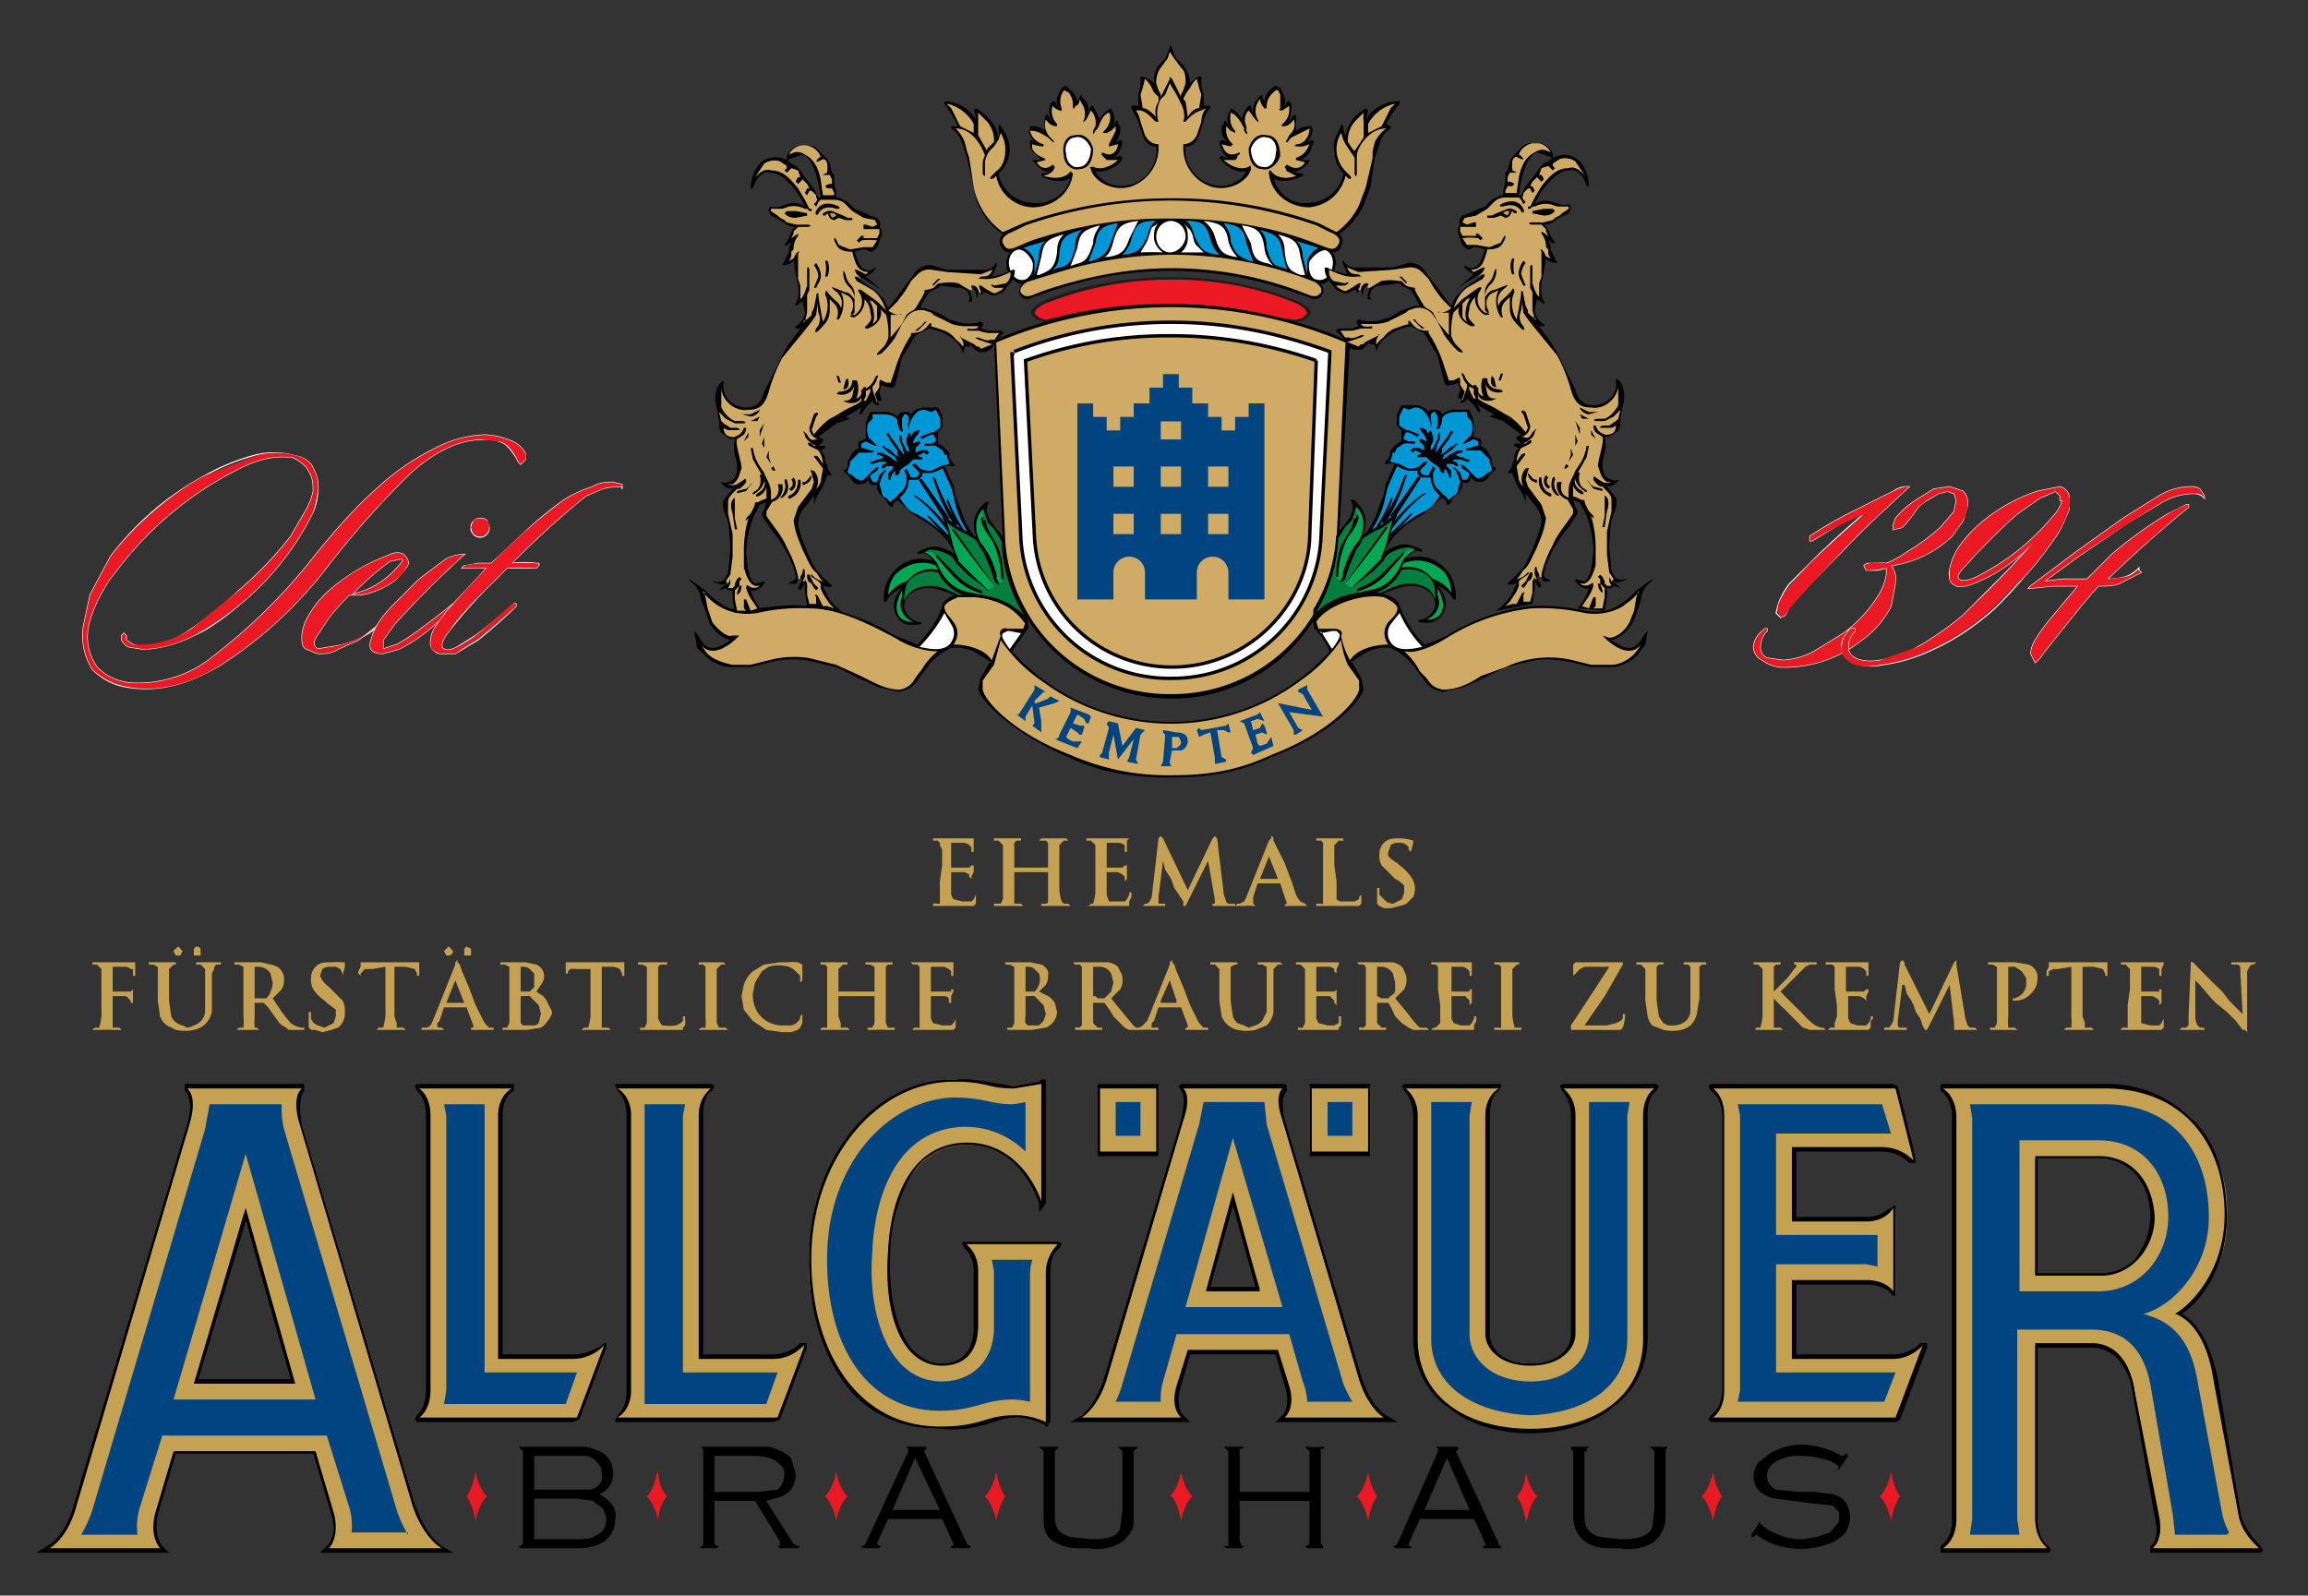 <svg xmlns="http://www.w3.org/2000/svg" xmlns:xlink="http://www.w3.org/1999/xlink" xml:space="preserve" viewBox="0 0 1024 708"><rect x="0" y="0" width="1024" height="708" fill="#333333" stroke="none"/><symbol id="a" viewBox="-70 -107 139 213"><path d="M-15 83a20 20 0 0 1-1 6v4l-1 1-1 4-1 2-5 5c-5 3-12 1-13-4v-2l1 1 6 2c4-1 7-10 8-19h-1l-2 4-4 5c-2 3-3 5-6 6a10 10 0 0 1-14 0 17 17 0 0 1-4-11h1c1 4 4 8 8 7 3 0 8-3 13-11l2-4c-4 3-8 1-11 0s-4 1-5-1v-1l1-2 4-2c2-1 3-3 7-3-2-1-3-5-3-5l-2-3c1-1 2 1 3 1l-1-2v-2l-3-6s4 0 5 2l1-6 1-5c1-7-2-8-1-9l3 2 1-5a8 8 0 0 0-4-6c-1-1 1-1 1-1h1l1 1s-7-8-10-15l-7-14c-1-4-3-7-8-7S-66-6-65 1c0 2-1 0-1 0-1 0-4-5-2-11l1-6c0-2 0-5 2-6l3-2h2c-1-4 0-7 1-11 0-2 0-6-2-7-3-2-5-1-5-1 0-1 2-3 5-3l-4-5c-1-4 1-6 2-10a95 95 0 0 0 1-12l-1-10c-2-6-6-4-6-4h-1c2-1 5-2 6-1l1 1v-1l-2-1-2-2 3 1 1-1h2v-4l1-6 12 1a24 24 0 0 0-5 9c4-1 7 4 6 4l-4-1c-3 2-3 6-4 13 0 7 2 13 3 16l3 6 3 1-1-3-1-2v-1l4-6a56 56 0 0 0 10-17l1-4c0-2-3-2-3-3h3a3 3 0 0 1 1 2h2l-2-4 1-1 2 3v-3l1-7 16-3a30 30 0 0 0-6 6 27 27 0 0 0-2 4 5 5 0 0 0-1 2s4-1 4 0l-6 6c-3 3-8 16-9 21 0 3 1 6 4 9l3 4v1-5l1 3 3 5 2 5h2l-2 3v1l-1 2c0 2 0 3-2 5l2 1v1h-3l2 2v1l-2 1 8 6 6 2-2 1 2 1 5 3-1-3h1l2 3 3 3c0-1 1-2 3-2 0-1 0-1 0 0L3-7h2L4-3l1 3a8 8 0 0 1 3-1c1 0 2-1 3 1l3 12 6 10 6 3c5-1 13-4 15-11l1 3h2v1l3-3c2-1 7-1 8 4l4 4-1 1h-6l-3 1 1 2-1 1c-7-2-10 0-14 1l-5 3-6 2h-2a39 39 0 0 0 4 7l2 1 2 1 1 1 8-1c3 0 5-2 5-5-1-2 0-1 1-1v2l-1 3 1 1s2-1 2-4v-1l1 3 1 1v-2h1v1h1c2-1 4-2 5-1 3 1 3 1 5 4 2 2 3 4 3 7h-1a35 35 0 0 0-9-3l2 5c0 1 0 2-1 0-2-2-3-2-6-2H34l-7 2a8 8 0 0 1-7-3l-3-4-3-4-3-4-3-4a31 31 0 0 1-1 2l-1 2-4 4a67 67 0 0 0-7 5v1a7 7 0 0 1 2-1l5-3 3-2c0-1 1 0 0 0l-7 6c2 1 5 3 4 4 0 0-2-2-4-1-3 1-3 3-5 8l3 1h2l2-1c2 0 4 3 4 5 1 2 2 4 0 6 1 1 0 3-1 4l-3 1-2 1-5 2-3 3-4 2h-1z"/><path fill="#CFAB66" d="M-32-87v2a47 47 0 0 1-5 13c-2 5-5 8-9 14v2l3 5 1 1-2-1-1 1-3-1a9 9 0 0 0-2-1h-1a8 8 0 0 0-1-3 9 9 0 0 0-2-3l-1-1c0-1-1-2 1 0l-1-4a58 58 0 0 1-1-9v-9c1-3 2-7 5-8h2a4 4 0 0 0-5 0c-1 1-1-1-1-1a19 19 0 0 1 3-6l2-3-3-1-2 5h-1v-4l1-1h-4l-1 5v4l2 2v2l1 1-1 1-1-1-1-2v-1l-1-1h-2l1 2v2l-1-2-1 1 2 3 1 8v10l-2 9v5c0 2 1 3 4 6h1a10 10 0 0 1 3 3c0 1 0 2-1 1l-3-2a5 5 0 0 0-4 0h2c3 2 3 5 4 7 0 3-3 11-2 13l3 2a5 5 0 0 1 1 3h-1a7 7 0 0 0-1-2l-1-1-2-1a5 5 0 0 0-4 1 5 5 0 0 0-1 3 7 7 0 0 1 2-1h4c1 0 2 0 0 1h-3l-3 2-1 1-1 4 3-3 4-2h4c1 0 1 1-1 1h-3a10 10 0 0 0-3 2 16 16 0 0 0-3 4v8c1-6 7-10 12-9 4 0 7 1 9 8a73 73 0 0 0 6 15l9 11 4 5 2 3 1 8h-1l-1-5-1-2v-1a12 12 0 0 0-4-3h1l1 4v8l1 2v9c0 1-1 2-1 0v-5a21 21 0 0 0 0-2l-1-3-1-2-1-1v6l-1 3v11c1 2 0 1-1 0l-1-2-2-1 1 2v2l1 1a9 9 0 0 0 2 6v1l-3-2 1 2v1l1 1 1 1h4c2 0 2 1 0 1h-3a10 10 0 0 0-2 0l-4 1-1 1-2 1-1 1a32 32 0 0 0-3 2v1h5l3 1a11 11 0 0 0 7-1h1l1-1h1v1h-1l-2 4-3 5c-4 5-7 8-12 8-3 1-5-1-7-3l4 6a8 8 0 0 0 7 1l3-2v-1l-1-1 1-1 2 2 3-1 1-3h-1a5 5 0 0 1-1-2l1-1 2 2 2-2 1-2h-1l-1-2 1-1 1 2h1l2-2v-1c1-1 0-2-1-3l1-1 1 2 1 1h5c2 0 4 0 6-2a7 7 0 0 0 1-1l2-2 5-3 5-1 1-2-2-1-3 1h-1v-2h7v-2l-1-2h-6v1h-1l-1-1-1-1 1-1 1 1a25 25 0 0 0 7 0l-2-3h-4l-6-1-5 2-1 2c-1 2-1 1-1 0l1-2c1-2 3-3 7-3a28 28 0 0 1 2-6c1-2 3-3 5-3a3 3 0 0 0-1-1l-4 2h-1l1-2 2-2c-2 1-4 2-2-1l7-4c4-3 5-7 6-9l-4 4-7 5c-2 1-1-1 0-2l2-2 3-1 3-3 3-3a36 36 0 0 0 1-8v-2a12 12 0 0 0-2-4l-2-2c-2-2-1-2 1-1l2 2a50 50 0 0 1 4 5l3 6 2 3a8 8 0 0 0 8 3l3-1 1-1 2-1 6-3a20 20 0 0 1 7-1h5l-1-1a10 10 0 0 0-4 0v-1h5a24 24 0 0 1 4-1h5l-2-3h-2c-1-1-5 1-5 1-2 0-2 0 0-1l6-2-5-2-1 1h-1l-1 1-6 3c1 0-1 1 0 0 2-3 1-4 1-4a13 13 0 0 1-3 3 12 12 0 0 1-5 4l-3 1a18 18 0 0 1-4 1h1c0 1 0 2-1 1a10 10 0 0 0-3-3 10 10 0 0 0-5-1v-1a57 57 0 0 1-7-15L9 1H7L5 2S4 3 4 1a4 4 0 0 1 0-1v-1L2-4l1-3v-1L2-5a17 17 0 0 0-1 3c0 1 0 2-1 1v-2a85 85 0 0 0-2-4h-1l1 2v4h-1l-1-2v-3a3 3 0 0 0 0-1 9 9 0 0 0-3-2l-4-2-5-3-2-1a37 37 0 0 1-7-7l-1 2 2 6c2 2 0 2-1 1l-2-6a5 5 0 0 1 4-5h-1c-2-1-3 0-4 2-2 2-2 2-1 0 0-2 3-4 5-5h-1l-1 1c-2 1-2 0-1-1l4-2a11 11 0 0 0 2-6l-2 3c-1 1-3 1-1-1l3-4-1-6-1-2-1-1a7 7 0 0 1-1 8c-1 0-2 1-1-1l1-4-1-3-3-4-3-4-2-6a38 38 0 0 1 2-8l2-5c2-4 4-9 6-10l2-3 1-1a8 8 0 0 0-4 2c-1 1-2 2-1 0l3-2 1-1v-2a17 17 0 0 1 2-4l2-3 2-2-3 1h-2l-1 2a19 19 0 0 0-1 2c-1 2-2 1-1 0v-3h-3l-1 4v5l-1 2v-1h-1l1 2v2c0 2-1 2-1 0l-1-2v-1h-1"/><path fill="#CFAB66" d="m-21 84-1 7c-1 5-3 9-7 11-3 2-5 1-7 0a7 7 0 0 0 5 4 8 8 0 0 0 7-2 7 7 0 0 0 2-3 4 4 0 0 1-2-2h1l2 1c1 0 2-1 2-3v-2a1 1 0 0 1 0-1 5 5 0 0 1-2-1h3l1-2v-2h-1a4 4 0 0 1-2-1l1-1a5 5 0 0 0 2 0l1-2v-1h-5zm70-43h-1s0 2-2 3c-1 0-2 0-1-1v-1h-1l-5 3a21 21 0 0 1-8 0h-1l-1-1-1-1a14 14 0 0 0-4-1v-1l-1-2-3-5-1-1a9 9 0 0 1-3-2l-2-4-5-6v10h4c1 0 1 1 0 0-3 0-5 2-5 2l4 4 3 4a59 59 0 0 1 3 5l3 3a7 7 0 0 0 6 2l7-1 15-1 5 2c-1-3-3-3-5-3-1-1-2-1 0-1s5-1 13 3a5 5 0 0 0-2-5l-5-1c-2 1-2 0 0-1h4l-1-1a8 8 0 0 0-2-1c-1-1-2 0-4 1l-3 2h-1l1-3"/><path d="m-48-20-1-3v3l2 3-1-3m1-6v3l-1-3 1-2v2m2-6v3l-1-3 2-3-1 3m6-12h-2c1-3 0-6-3-7v3c0 4-2 6-3 9l-2 3a20 20 0 0 0-3 8h-1l1-5 4-7 2-4v-8h1c4 0 7 4 6 8m-12-3c-2-1-1-2 0-1 3 2 5 5 4 9l-2-1c1-3 0-6-2-7m1-1c-1-1-1-2 1-1a6 6 0 0 1 3 7h-1c1-3-1-5-3-6m6 11 1-1h1l-1 2-1-1m31 71a6 6 0 0 1-2 3 33 33 0 0 0-4 4c0 1-1 1-1-1 2-4 1-9-1-12l-1 5-1 6c0 2 0 2-1 1l1-8c1-2 1-5-1-7-1-2 0-2 1-1 3 3 5 5 5 9v5l2-2c2-2 2-5 1-7h1c2 3 3 8 1 12l2-1c3-1 4-4 3-7-1-2-1-3 1-1v9c-1 4-3 3-4 8-1 2-1 2-1 0a9 9 0 0 1 2-5 8 8 0 0 0 3-6c-1 1-2 3-4 3l-5 2s-2 1 0-1c3-2 4-5 3-8m5-3c-2-1 0-1 1-1 4 2 6 8 3 11-1 1-2 2-1 0a7 7 0 0 0-2-10m10 4v-6a6 6 0 0 0-2-2c2 5-1 11-4 14l-1-1c1-2 4-4 4-8 1-3 0-4-2-6-1-1 0-1 1-1 5 2 7 6 5 10 0 2-1 1-1 1zM-14 4h-1l1-3h1l-1 3m4-1-1-1-1-4c-1 0-1 0 0 0 2 0 3 2 2 5M3 3c1 1 0 2-1 0a8 8 0 0 0-5-5c-1 0-2-1 0-1a8 8 0 0 1 6 6m-27-94 1 1-2 2-2 4h-1c0-2 0-3 2-4a9 9 0 0 1 2-3m-33 2h-1l-1-3v-1c2 1 2 4 2 4m21 40c-1-1 0-2 1-1a7 7 0 0 1 4 8h-1c0-3-1-6-4-7m6 6c0-1 0-2 1-1a4 4 0 0 1 3 4l-1-1c-1-1-1-2-3-2m-6-3 1-1a4 4 0 0 1 1 6l-1-1c1-1 1-3-1-4m-4-4h1c3 2 3 5 2 8 0 0-1 1-1-1 1-2 0-5-2-7m-19 3v-1l4 1 3 4-1-1a5 5 0 0 0-2-2l-4-1m-1-4v1c-2-1-2-4-1-7l1-7h1l-1 5v8m7 38h-4l4-1c2 0 4 2 4 3l-4-2m2-2-2-1h3l1 2-2-1m-3-8v2l-1-2-1-2 2 2m39 101c1 0 2 0 1 1-4 2-8 2-10-2-1-2 1-2 1-1 2 3 5 3 8 2m-13-3v1l-5 1h-4l-1-1c1-1 2-2 5-2l5 1m9-20h-1a16 16 0 0 0 0-7h1a9 9 0 0 1 0 7m-5-1-1-1a9 9 0 0 0 2-5l-2-5h1l1 2c2 3 1 6-1 9m4 21 1 1 1-2a3 3 0 0 1 2-1l2 1 3-1h3v1h-2l-2 1-5 2a5 5 0 0 1-2 0l-2-1v-1h1M-7-7c2 2 2 7 1 9h-2c0-3-2-5-6-5l-1-1c3-1 7 0 8 4l-1-5c-1-2-2-2-4-2 0 0-1 0 0 0 3-2 8-1 8 2v1c-1-2-2-2-3-2m38 53h-1a46 46 0 0 0-2-2s-1-1 0-1l3 3m-6-19h-1a9 9 0 0 0-3-3c-1-1-2-1 0-1l4 4m0 0-4-4 4 4zm6 19-3-3 3 3z"/><path fill="#C5A154" d="M-18 76h2l1-1-2-1-1 2"/><path d="M70-102a70 70 0 0 0-11 33v1a19 19 0 0 1-3 4l-3 4c-1 2-2 4-1 7 1 2 0 1-1 1-6-5-6-11-4-15h-1a38 38 0 0 0-6 12l-2 5a32 32 0 0 0-1 5l-4 9a7 7 0 0 0 3 0c1 0 2 0 1 1a9 9 0 0 0-2 3v2l-2 2a12 12 0 0 1-3 2v5l2 2v5l-1 2-1 2h-5c-2 0-5 0-7-3l-1 1h-2a3 3 0 0 1-3-2 9 9 0 0 1-6 2H0l-1-2-1-3v-7l-3-1a3 3 0 0 1 0-3 7 7 0 0 1-4-4 6 6 0 0 1-1-2v-1c0-1 0-2-2-3l1-1 1-1 1-1a7 7 0 0 1 3-3c2 0 4 0 5 2l1-2a3 3 0 0 1 3 0v-2a7 7 0 0 1 1-2 12 12 0 0 1 3-3l1-2a7 7 0 0 0 1-1h1c0 2 1 2 2 3l8-7c7-4 14-9 17-16v-1l-1 1c-4 2-7 3-10 2a20 20 0 0 1-5-2v-1c3 1 4 0 5-1l2-2a16 16 0 0 1-18-5c-5-6-4-13-4-13h1a13 13 0 0 0 7 6c-4-4-4-8-3-11 2-5 6-6 11-5 1 0 1 1-1 1-3 1-6 4-6 7 0 4 4 8 11 8 5 0 13-4 13-4h7a55 55 0 0 0 7-1 27 27 0 0 0 15-10l2-2v5z"/><path fill="#0097D7" d="M3-43H1l-1 2v1l3 2c1 2 1 2-1 1l-3-3-1-1c-1-1-2-2-3-1a6 6 0 0 0-3 2l-2 1a4 4 0 0 1 0 1l1 3v1l1 1 3 3h5c2 0 2 1 0 1l-3 1h-1v2l2 1 4-2h1l-1 1-1 1-1 1c-1 0-2 4-1 7l2 2v2h5c4 0 6-2 6-3v-1l1-3c1-1 2-1 1 1v4l1 2h1l1-1v-2a7 7 0 0 1 0-4v1a12 12 0 0 0 2 5c2 3 4 3 5 3l3-1 2 1 1-2 1-2v-4l-3-2h-1l-5-2 1-1a24 24 0 0 0 4 2h1l1-2v-1l-2-1h-3v-1h2a8 8 0 0 0 3 0l3-2 1-2h1v-1l1-3-4-1-2-1a11 11 0 0 0-2-1 9 9 0 0 0-5 1l-1 1-1 1c-1 0-2 0-1-1l1-1 1-1c1-1 1-2-1-3h-2l-1 2-1 2-1-1 1-2v-1c0-2 0-4-2-6l-3-3a7 7 0 0 1-2-2l-2 2c-1 0-2 1-2 3l-1 3 1 3 1 2c1 1 2 2 0 1l-2-2-1-3m36-20 4-2a41 41 0 0 0-6 15l-1 4-4 9-2-1-3-1h-4c0-1 0-2-2-3h-4a10 10 0 0 0-2-6 18 18 0 0 0-2-2c2-3 4-6 7-7 6-3 11-7 15-12v1a39 39 0 0 1-3 9v2l2-2 5-4"/><path d="m17-35-3-2-1-1v-1l-1-1h-1v2l-1-1-1-2v-1H8v3l1 1 1 1v1H7l-1-1H5v1l1 1h1v1H4l-3-1H0v1h1l2 1h1l2 1-2 1H3v1h2l2-1 2-1 1-1 2-1-1 2-3 2-2 2-1 1h1l1-1a8 8 0 0 0 2-1l2-2 2-1-1 1v2l-3 4-1 2-1 1 1 1 1-2 3-4 2-3 1-1-1 4-1 2v3l1-1v-2l1-2 1-2 1-1v2l-1 2v2l1 3 1-1v-2 1l1 2 2 1h1l-1-2-1-1-1-2v-1l2 1h1v-1l-1-1a6 6 0 0 1-1-1v-2l2 1a5 5 0 0 0 2 0 3 3 0 0 0 1 0l1-1-1-1-1 1a4 4 0 0 1-2-1h-1l1-1h1v-1h-4l-1-1-1-1m8-23 10-11v2l-9 9h-1m-6 9c6-4 12-11 16-17v2a54 54 0 0 1-15 15h-1m16-10L23-42c-1 1-2 0-1-1l11-17m-5 18a81 81 0 0 1 9-20h2a95 95 0 0 0-10 20c-1 2-2 1-1 0m6-10a54 54 0 0 1 6-12l2-1a66 66 0 0 0-7 13c-1 2-1 2-1 0"/><path fill="#007F3F" d="M15-96c0 6 1 9 4 11s7 3 11 2a20 20 0 0 1 11-10 13 13 0 0 1-2 0c-6 3-9 4-13 4-3 0-9-1-11-7zm21 20c-5 3-8 3-10 3l-2-1 3-2 2-2 2-3c2-5 6-10 14-11l9-2a31 31 0 0 0 14-8 70 70 0 0 0-10 33l-3 5-3 3-2 6c-4-5-3-12-1-15a33 33 0 0 0 6-11l1-3v-2c2-3 1-3-1-1l-1 3-1 3-3 7-2 3-1 2a29 29 0 0 1-7 4 55 55 0 0 0-6 4l1-2 1-5a32 32 0 0 1 3-9v-1l3-3 3-3 3-2a21 21 0 0 0 4-4c1-1 0-2-1 0l-4 3-4 3-5 5a13 13 0 0 1-2 3"/><path fill="#00A854" d="M8-93v1a15 15 0 0 0 3 8c4 4 11 7 18 4l1-2a13 13 0 0 1-9-1 15 15 0 0 1-4-3l-1-1a15 15 0 0 1-8-6m4-8c1-3 4-4 7-4a10 10 0 0 0-4 3c-2 3-2 5-1 8v3c-2-4-3-7-2-10m37 9-3 2c-8 4-17 15-19 16h-3a6 6 0 0 0 3-2l2-2 2-4c2-4 6-9 14-10l4-1m6 4-1 1-20 27a265 265 0 0 0 2-7 32 32 0 0 1 3-9v-1l3-3 3-3 3-3a21 21 0 0 0 4-4m7 5s0 5-3 13a40 40 0 0 1-5 10c-2 2-1 6-1 8-5-5-3-12-1-15a33 33 0 0 0 6-11l1-3v-2a3 3 0 0 0 1-2"/><path d="m29-75 8-8a29 29 0 0 1 12-8c1-1 1-2-1-1a26 26 0 0 0-12 8l-7 8v1m8 11h-1a421 421 0 0 1 19-25L37-64m13 4c0 2-1 2-1 0 1-4 3-6 5-9a41 41 0 0 0 4-17h1a49 49 0 0 1-2 13c-2 5-5 7-6 13"/></symbol><path d="M620 45c-1 0-9 0-14 8l1-4-1-1a26 26 0 0 0-6 5c-1 2-3 5-3 8l-1-4c0-2-1-2-1-1-2 4-4 7-3 11a15 15 0 0 0 4 10 16 16 0 0 1-15 13c-8 1-14-4-16-11 4 3 11 0 13-1 0 0 1-1-1-1l-4-1c4 1 8-4 8-5h-1a15 15 0 0 1-3 0 8 8 0 0 0 5-6l1-2-1-1-2 1c2-2 3-6 2-6v-1a11 11 0 0 0-7 2v-7h-1l-2 3 1-5v-3l-1-1h-1a11 11 0 0 1-1 2 9 9 0 0 0-1-6l-1-2-2-1a9 9 0 0 0-5 7 10 10 0 0 1-1-2v-1a9 9 0 0 0-3 3 10 10 0 0 0-1 5 15 15 0 0 1-1-3h-1a10 10 0 0 0-3 6 11 11 0 0 0-5-5v1c-1 0-2 4-1 7l-1-2c-1-1-1 0-1 1l-1 1v2c0 2 1 4 3 5l-3-1-1 1s1 7 5 7a9 9 0 0 1-4-1l-1 1c1 2 6 7 12 6-2 4-8 8-15 6a16 16 0 0 1-12-17c3 0 5-2 6-5l1-3 1-3a10 10 0 0 1 3-6v-1a10 10 0 0 0-3 0v-5l-1-4v-4h-1a10 10 0 0 0-4 3c0-3-1-5-3-8l-3-3a17 17 0 0 1-2-5l-1-1v1l-2 5-3 3c-2 3-2 5-2 8a10 10 0 0 0-5-3h-1v4l-1 4v5a9 9 0 0 0-3 0v1l3 6 1 3 1 3c1 3 3 5 6 5 1 8-5 16-12 17-7 2-13-2-15-6 6 1 12-4 12-6l-1-1a9 9 0 0 1-4 1c4 0 5-7 5-7l-1-1a9 9 0 0 1-2 1 9 9 0 0 0 2-5v-2l-1-1c0-1 0-2-1-1l-1 2c1-3 0-7-1-7v-1a11 11 0 0 0-5 5l-3-6h-1l-1 3a9 9 0 0 0-1-5l-2-2v-1l-1 1-1 2a9 9 0 0 0-3-5l-2-2-2 1-1 2a9 9 0 0 0-1 6l-1-2h-1l-1 1a9 9 0 0 0 1 8 10 10 0 0 1-2-3h-1a10 10 0 0 0 0 7 11 11 0 0 0-7-2v1c-1 1 0 4 2 6l-2-1v3l1 2 4 4h-4c1 1 4 6 8 5a10 10 0 0 1-4 1v1c1 1 8 4 13 1-2 7-9 12-17 11a16 16 0 0 1-15-13 15 15 0 0 0 5-10c0-4-1-7-4-11 0-1-1-1-1 1a8 8 0 0 1 0 4 15 15 0 0 0-4-8 25 25 0 0 0-6-5l-1 1a9 9 0 0 1 1 4c-5-8-13-8-14-8v1l2 3a46 46 0 0 1 4 7h-3v1c3 2 4 4 5 7l1 3 1 3 3 13a37 37 0 0 0 2 8 32 32 0 0 0 11 13 4 4 0 0 0-1 5c1 2 2 3 4 3a9 9 0 0 0-1 8c1 3 4 6 6 6l-1 4c1 2 3 4 6 2l6-2a162 162 0 0 1 111 0l6 2c3 2 5 0 6-2a4 4 0 0 0-1-4c3 0 5-3 6-6s1-6-1-8c2 0 4-1 4-3 1-2 1-4-1-5a32 32 0 0 0 11-13l3-8 2-13 1-3 1-3c1-3 2-5 5-7v-1l-2-1a55 55 0 0 1 6-9c0-1 0-2-1-1z"/><path fill="#CFAB66" d="M519 38v-1l3 5 1 2 1 2c1 2 2 5 1 8h1s3-4 7-5l2-1a11 11 0 0 0-2 6l-1 3-1 3c-1 2-3 4-6 4v1a18 18 0 0 0 13 18c8 2 16-3 17-8 0-1 0-2-1-1-4 2-9-1-11-3h5l1-1v-1c1 0 2-2 0-1-5 2-6-2-7-4l4 1 1-1a8 8 0 0 1-3-6v-2l2 2 2 1v-1c-3-3-2-7-2-8 3 1 5 5 6 7v1c1 2 2 2 1 0v-2c-1-2-1-5 1-7l3 4c1 1 2 2 1 0a8 8 0 0 1 1-9 7 7 0 0 0 2 4s1 1 1-1a8 8 0 0 1 3-6 9 9 0 0 1 1-1h1l1 2v6c-1 1 0 1 1 1l3-2v2a8 8 0 0 1-3 6c-1 1 0 1 1 1 0 0 2 0 4-3 1 3 0 5-2 7l-1 2c-1 1 0 2 1 0l1-1 8-4c0 2-1 6-5 7-2 0-2 1 0 1h2l3-1-1 2a8 8 0 0 1-5 4v1l4 1c-1 2-4 4-8 1l-1 1 1 2 4 2c-2 1-8 2-11-2-1-1-1 0-1 1 1 9 9 15 18 15 8-1 14-6 16-14l1 1c1 1 2 0 1-1l-2-2a14 14 0 0 1-4-9 14 14 0 0 1 2-8l1 3 1 2 2 3 2 3v7c0 1 1 2 1 0v-8c0-3 5-12 13-12a17 17 0 0 0-5 6l-1 4v3l-3 13-3 8a32 32 0 0 1-10 12l-8-4a191 191 0 0 0-66-11c-23 0-45 4-65 11l-9 4a32 32 0 0 1-13-20l-2-13-1-3-1-4a17 17 0 0 0-4-6c8 0 12 9 13 12a11 11 0 0 0-1 3v5c1 2 1 1 1 0v-5a11 11 0 0 1 2-5l2-2 2-3 1-3a14 14 0 0 1 2 8c0 3-1 7-4 9l-2 2c-1 1-1 2 1 1l1-1a17 17 0 0 0 16 14c9 0 17-6 18-15l-1-1c-3 4-9 3-12 2a8 8 0 0 0 4-2 6 6 0 0 0 1-2l-1-1c-3 3-6 1-7-1l4-1-1-1a8 8 0 0 1-5-4 8 8 0 0 1 0-2 17 17 0 0 0 5 1v-1a8 8 0 0 1-6-6c4 0 6 2 8 3l1 1c2 2 2 1 1 0l-1-1a8 8 0 0 1-2-8c2 3 4 3 5 3v-1a8 8 0 0 1-2-8 8 8 0 0 0 3 2c1 0 1 1 1-1a8 8 0 0 1 0-6l1-2 2 1a8 8 0 0 1 2 6c0 2 1 1 1 0 1 0 2-1 2-3l1 2a8 8 0 0 1 1 7c-1 2 0 1 1 0l2-4a8 8 0 0 1 2 7l-1 2c0 2 0 2 1 0l1-1c1-2 2-6 5-7 1 1 1 5-2 8-1 1-1 1 1 1l2-1 2-2v2l-3 6v1l4-1c0 2-2 6-6 4-2-1-1 1-1 1l1 1 1 1h5c-2 2-7 5-11 3-1 0-2 0-1 1 1 5 9 10 17 8a18 18 0 0 0 13-18v-1c-3 0-5-2-6-4l-1-3-1-3a12 12 0 0 0-2-5h2c4 1 6 5 7 5h1a13 13 0 0 1 1-10l2-2 2-5v1m-99 8 2 2 4 8 6 3v-4a18 18 0 0 0-12-9m18 20 3-3a13 13 0 0 0-3-9l-3-3-1-1v10l4 7v-1zm73-27a13 13 0 0 0-3-4l-1 4-1 3 1 6c2 0 4 2 6 4-1-3 0-5 1-7v-2l-2-2-1-2m8-16-1 3-3 4a11 11 0 0 0-2 7l1 3 1 2v1l1-2 3-6v-1l1 1 3 6 1 2v-1l1-2 1-3c0-3 0-5-2-7l-3-4-2-3m9 16a19 19 0 0 0-3 5l1 1 1 7c1-2 3-4 5-4l1-6-1-3-1-4a11 11 0 0 0-3 4m73 28 4-6v-7a17 17 0 0 1 0-4l-1 1-3 3a13 13 0 0 0-3 9l2 3 1 1zm18-21a18 18 0 0 0-12 9v4l6-3 4-8 2-2m-99 51c21 0 42 3 61 10l8 3c3 1 4 0 5-2s-1-4-4-5l-6-3a196 196 0 0 0-65-11c-22 0-44 4-64 11l-6 3c-3 1-5 3-4 5s2 3 5 2l7-3a186 186 0 0 1 63-10m0 22a162 162 0 0 1 61 12c3 1 4 0 5-1 1-2-1-4-3-5a170 170 0 0 0-114-4l-13 4c-2 1-4 3-3 5 1 1 2 2 5 1l5-2c18-6 37-10 57-10"/><path d="M477 60c4-1 7 2 8 6 0 5-2 9-6 9-3 1-7-2-7-6-1-5 1-9 5-9zm85 0c-4-1-7 2-8 6 0 5 2 9 6 9 3 1 7-2 8-6 0-5-2-9-6-9z"/><path fill="#FFF" d="M477 61c3-1 6 2 7 5 0 4-2 8-5 8-3 1-6-2-6-6-1-3 1-7 4-7zm85 0c-3-1-6 2-7 5 0 4 2 8 5 8 3 1 6-2 6-6 1-3-1-7-4-7zm-111 50c-3 1-4 5-3 8 1 4 4 6 7 5 2-1 4-4 3-8-2-4-5-6-7-5zm69-13c-4 0-7 3-7 7s3 7 6 7c4 0 7-4 7-7 0-4-3-7-7-7zm61 18c-1 4 1 8 3 8 3 1 6-1 7-5 1-3 0-7-3-8-2 0-5 2-7 5zm-109-12c-7 2-9 3-10 10l-2 8h1c5-2 7-3 8-10 0-4 1-6 3-8zm6 6-3 8 3-1c4-1 5-3 7-9 0-4 2-6 3-8-7 2-9 3-10 10zm27-12c-7 1-9 2-11 9-1 4-2 6-4 7h2c5-1 7-2 9-8l4-8zm9 1-3 2-2 6-3 5a121 121 0 0 1 10 0 9 9 0 0 1-4-6c0-3 0-5 2-7zm11 0c2 2 2 4 2 7a8 8 0 0 1-3 6h10l-3-3c-2-2-1-4-3-7l-3-3zm9-1a13 13 0 0 1 5 7c2 7 4 8 9 9h1a15 15 0 0 1-4-7c-1-7-4-8-11-9zm17 2 4 8c1 7 3 8 8 9l2 1a13 13 0 0 1-4-8c-1-7-3-9-10-10zm16 4c2 2 3 4 3 8 1 7 2 8 7 10h2l-2-8c-1-7-3-8-10-10z"/><path fill="#0097D7" d="M459 122v-6a9 9 0 0 0-5-6 204 204 0 0 1 10-3c-2 1-3 4-3 7l-2 8m21-20c-7 2-9 3-10 10 0 4-1 6-3 8l2-1c5-1 6-2 8-9 0-4 1-6 3-8m16-3c-6 1-9 2-10 9l-3 8h1c5-2 7-3 9-9l3-8m17-1c-7 0-9 1-11 8-1 4-3 6-4 7h1c6-1 7-2 10-8 1-4 2-6 4-7m13 0c2 1 3 3 4 7 3 6 4 7 10 8h1c-1-1-3-3-4-7-2-7-4-8-11-8m17 1c1 2 3 4 3 8 2 6 4 7 9 9h1l-3-8c-1-7-4-8-10-9m16 3c2 2 3 4 3 8 2 7 3 8 8 9l1 1-2-8c-1-7-3-8-10-10m21 20v-6a9 9 0 0 1 5-6 204 204 0 0 0-10-3c2 1 3 4 3 7l2 8"/><path fill="#EB1923" d="M464 142a8 8 0 0 1-4 0l-2-3a3 3 0 0 1 1-3l4-2a153 153 0 0 1 57-10c20 0 40 3 57 10l3 2 1 3-2 3h-4l-8-1a188 188 0 0 0-95 0l-8 1z"/><path fill="#1D1D1B" d="M520 124c20 0 40 4 56 11l3 2 1 2-2 2-3 1-8-1a191 191 0 0 0-47-6 194 194 0 0 0-56 7l-3-1-2-2 1-2 3-2a152 152 0 0 1 56-11m0-1c-18 0-39 3-57 11a12 12 0 0 0-3 2c-1 1-2 2-1 4l2 2 4 1a34 34 0 0 0 8-1 194 194 0 0 1 95 0 35 35 0 0 0 8 1l4-1 2-2c1-2 0-3-1-4l-3-2a150 150 0 0 0-58-11z"/><path d="M441 151a199 199 0 0 1 79-16c28 0 54 6 78 16h1l-5 89a74 74 0 0 1-74 70c-40 0-73-31-75-70l-4-89z"/><path fill="#CFAB66" d="M442 152a199 199 0 0 1 155 0l-4 88a73 73 0 0 1-73 68 73 73 0 0 1-74-68l-4-88z"/><path fill="#FFF" stroke="#000" stroke-miterlimit="3.9" stroke-width="1.5" d="M450 156a191 191 0 0 1 70-13c25 0 48 5 70 13v1l-4 83a66 66 0 0 1-66 61 66 66 0 0 1-67-61l-4-83h1m134 3c-20-7-42-11-64-11a186 186 0 0 0-65 11l4 79a61 61 0 0 0 61 57c33 0 59-26 61-56l3-80"/><path fill="#004582" d="M508 266v-12a7 7 0 1 0-14 0v12h-16v-87h7v6h6v6h6v-6h6v-6h7v-7h6v-6h7v6h6v7h7v6h6v6h6v-6h6v-6h7v87h-16v-12a7 7 0 1 0-14 0v12h-23zm16-79h-9v8h9v-8zm0 20h-9v9h9v-9zm0 21h-9v9h9v-9zm-30-12h9v-9h-9v9zm1 21h8v-9h-9v9zm41-21h9v-9h-9v9zm0 21h9v-9h-9v9z"/><path d="M724 277a57 57 0 0 0 4-11c1-7 6-8 5-9l-7 5-3 3a22 22 0 0 1-4 3c-4 3-9 4-16 3a88 88 0 0 0-24-2 91 91 0 0 0-37 13 58 58 0 0 1-10 4 49 49 0 0 1-11-17c-1-5-11-8-22-4-10 2-18 9-16 13v1c1 1 3 2 7 10a95 95 0 0 1-141 0l7-10c2-5-6-12-16-14-11-4-21-1-22 4-2 7-8 14-11 17l-10-4a91 91 0 0 0-37-13c-10-1-15 0-24 1-7 1-12 1-16-2l-4-3-3-3-7-5c-1 1 4 2 5 9l2 5 2 6c2 3 5 6 9 7-8 6-11 3-13 0l-2-3-1-1 1 6c0 2 1 2 3 4 2 3 8 6 12 6h9l8-2a43 43 0 0 1 17-1l13 3 10 5 9 4 9 2c4-1 6-2 8-5l3-4 3-4a28 28 0 0 1 8-6c1-1 6-1 11 1l8 5h-1l-4 7-1 5c2 6 15 19 40 30 15 7 29 9 45 9 17 0 30-2 45-9 26-10 39-24 41-30l-1-5-4-7h-1l8-5c5-2 10-2 11-1a29 29 0 0 1 11 10l3 4c2 3 4 4 8 5l9-2a91 91 0 0 0 9-4l10-5 13-3c6-1 12 0 17 1l8 2h9c4 0 10-3 12-6l3-4 1-6-1 1-2 3c-2 3-5 6-13 0 4-1 7-4 9-7z"/><path fill="#CFAB66" d="M416 289a30 30 0 0 0-7 8l-3 4a9 9 0 0 1-7 5c-6 0-11-3-17-6l-11-5-12-3a44 44 0 0 0-18 1l-8 2h-8c-5-1-10-3-12-6l-2-3c2 3 7 5 15-2l2-2h-3c-2 1-6-2-9-6l-2-6-1-5a19 19 0 0 0-1-3v1l3 3a32 32 0 0 0 4 3c5 3 11 4 17 3a86 86 0 0 1 24-2c11 0 24 6 37 13 8 5 15 6 19 6m3-20c0 3 2 4 4 7a8 8 0 0 1 0 10c6 0 14 2 17 7l4-11c-1-1 0-4 3-3h7l1-3c-4-7-20-13-30-11-2 1-5 2-6 4zm101 75c16 0 29-2 44-9 26-10 38-24 39-29v-4l-5-7a39 39 0 0 1-3-11 69 69 0 0 1-18 18 96 96 0 0 1-115 0 69 69 0 0 1-18-18l-3 11-5 7v4c1 5 13 19 39 29a107 107 0 0 0 45 9m94-79c-10-2-26 4-30 11l1 3h7c3 0 4 2 3 3a34 34 0 0 0 4 11c3-5 11-7 17-7a8 8 0 0 1 0-10c2-2 4-4 4-6s-4-4-6-5zm9 24a30 30 0 0 1 7 9l3 3c2 3 3 4 7 5 6 0 11-2 17-6l11-4a46 46 0 0 1 30-3l8 2h9c4 0 9-3 11-6a12 12 0 0 0 2-3c-2 3-7 5-15-2l-2-2 3 1c3 0 7-3 9-7l2-5 1-6 1-3v1l-3 3-4 3c-5 3-11 4-17 3a86 86 0 0 0-24-2 90 90 0 0 0-37 13c-8 5-15 7-19 6"/><path fill="#FFF" d="M422 277a7 7 0 0 1 0 8c-2 3-6 4-14 2 3-3 8-9 11-15l3 5zm26 3h-1l-2 1c-1 1 0 3 3 7l5-7-5-1zm138 0 5 8c3-4 4-6 3-7l-1-1h-2l-5 1zm31-3a7 7 0 0 0 0 8c2 3 6 4 14 2a52 52 0 0 1-10-15l-4 5z"/><path fill="#004582" d="m459 306-7 11h-1l4 3v-2l3-5 1 8-1 1 4 3v-5l-1-6 7-2 2-1-4-2-1 1-5 2h-1v-1l3-3 1-1h1l-5-3v2m16 8v2l-5 10a2 2 0 0 1-2 2l10 4 2-3h-4l-2-1-1-1 2-4 3 2 1 1h1l1-3v-1h-2l-3-1 2-4 3 2 1 2h1l1-3-1-1-8-3m16 7 1 2-3 11-1 1v1l4 1v-3l2-8 2 11c0 1 0 1 0 0l7-9-2 8-1 2 5 1-1-2 2-11 2-2-4-1-6 8-2-10-4-1-1 1m25 3v1l1 1-1 12-1 2h5s1 0 0 0a2 2 0 0 1-1-2l1-5h4c1 0 3-2 3-4 0-1 0-4-5-4l-6-1zm7 3 1 2c0 2-1 2-2 3h-2v-5h3m22-6-1 1-11 2-1-1-1 1 1 3c0 1 0 1 0 0l2-1 3-1 2 11v3l5-1v-1l-2-1-2-12h3l2 1h1l-1-4m5-1 2 1 4 11-1 2 1 1 9-4-1-4-2 3-3 1-1-1-1-4 3-1 2 1v-1l-1-3-1-1-1 2-3 1-1-4 3-1 3 1-2-4-1 1-8 3m30-15v-1l-4 2v1l2 1 4 7-15-3 7 12v2h1l3-2-2-1-4-7 15 2s1 0 0 0l-7-12v-1"/><use xlink:href="#a" width="139.3" height="213.4" x="-70" y="-107" overflow="visible" transform="matrix(1 0 0 -1 386 171)"/><use xlink:href="#a" width="139.3" height="213.4" x="-70" y="-107" overflow="visible" transform="rotate(180 326 85)"/><path fill="none" stroke="#FFF" stroke-miterlimit="3.9" stroke-width=".5" d="M233 201a13 13 0 0 0-8-6 31 31 0 0 0-10-2 51 51 0 0 0-22 6 109 109 0 0 0-26 18c-9 8-19 19-30 33a253 253 0 0 1-42 41 53 53 0 0 1-38 12c-6-1-10-3-14-7a23 23 0 0 1-4-17c1-6 4-13 9-21 6-8 13-17 23-26a152 152 0 0 1 33-23c11-6 19-7 26-6 4 2 6 4 7 6 2 3 2 6 2 9a32 32 0 0 1-3 8l-7 12a159 159 0 0 1-23 24 184 184 0 0 1-21 17 41 41 0 0 1-22 8l-4-1-3-2v-2l-1-1-1 1v2a7 7 0 0 0 3 3l6 1c7 0 15-2 23-6 7-3 15-9 23-16a123 123 0 0 0 30-39 27 27 0 0 0 2-9 17 17 0 0 0-2-10c-1-3-4-5-9-6a35 35 0 0 0-17 0 95 95 0 0 0-22 9 129 129 0 0 0-42 36l-9 17-3 14c-1 8 1 14 4 19 4 4 9 7 16 8 13 2 26-1 41-10a188 188 0 0 0 46-42 394 394 0 0 1 38-43c11-10 22-15 32-15a19 19 0 0 1 8 1c3 1 5 4 7 7l1 2 1 1 2-2v-3z"/><path fill="#EB1923" d="M233 201a13 13 0 0 0-8-6 31 31 0 0 0-10-2 50 50 0 0 0-22 6 109 109 0 0 0-26 18c-9 8-19 19-30 33a253 253 0 0 1-42 41 53 53 0 0 1-38 12c-6-1-10-3-14-7a23 23 0 0 1-4-17c1-6 4-13 9-21 6-8 13-17 23-26a152 152 0 0 1 33-23c11-6 19-7 26-6 4 2 6 4 7 6 2 3 2 6 2 9a32 32 0 0 1-3 8l-7 12a157 157 0 0 1-23 24l-21 17a41 41 0 0 1-22 7h-4l-3-2a7 7 0 0 1 0-2l-1-1-1 1v2a7 7 0 0 0 3 3l6 1c8 0 15-2 23-6 7-4 15-9 23-16a123 123 0 0 0 30-39l2-9a17 17 0 0 0-2-10c-1-3-4-5-8-6a35 35 0 0 0-17 0l-23 9c-8 4-16 10-24 17a124 124 0 0 0-18 19l-9 17-3 14c-1 8 1 14 4 19 4 4 10 7 17 8 12 2 26-1 40-10a188 188 0 0 0 46-42 394 394 0 0 1 38-43c11-10 22-15 32-15l8 1c3 1 5 3 7 7l1 2 1 1 2-2a5 5 0 0 0 0-3"/><path fill="none" stroke="#FFF" stroke-miterlimit="3.9" stroke-width=".5" d="M178 248c1 0 1 1-1 3a37 37 0 0 1-15 11l-6 2a120 120 0 0 1 17-15l5-1zm1-2c-2-1-4-1-8 1a85 85 0 0 0-26 16 46 46 0 0 0-9 12 21 21 0 0 0-2 7c0 3 0 5 2 6l5 2c3 0 6 0 9-2l9-4a145 145 0 0 0 18-15v-1a1 1 0 0 0-1 0 39 39 0 0 1-29 19l-6 1c-2-1-2-3-1-5l6-9a89 89 0 0 1 9-10h5a37 37 0 0 0 13-5 23 23 0 0 0 7-7c2-2 1-4-1-6z"/><path fill="#EB1923" d="M178 248c1 0 1 1-1 3a37 37 0 0 1-15 11l-6 2a121 121 0 0 1 17-15l5-1zm1-2c-2-1-4-1-8 1a81 81 0 0 0-26 16 46 46 0 0 0-9 12 21 21 0 0 0-2 7c0 3 0 5 2 6l5 2c3 0 6 0 9-2l9-4a143 143 0 0 0 18-15l-1-1a1 1 0 0 0-1 0 39 39 0 0 1-28 19l-6 1c-2-1-2-3-1-5l6-9a101 101 0 0 1 9-10h5a38 38 0 0 0 13-5c3-2 6-4 7-7 2-2 1-4-1-6"/><path fill="none" stroke="#FFF" stroke-miterlimit="3.9" stroke-width=".5" d="M206 246a20 20 0 0 0-8 2l-12 9-11 11c-6 6-9 11-10 15-2 5 0 7 5 7l7-2a68 68 0 0 0 16-11 169 169 0 0 0 9-8v-1h-1a414 414 0 0 1-17 13 65 65 0 0 1-8 5l-6 2v-4l5-7a432 432 0 0 1 31-31zm11-12-1-3a4 4 0 0 0-3-1 4 4 0 0 0-4 4 4 4 0 0 0 1 3 4 4 0 0 0 6 0 4 4 0 0 0 1-3z"/><path fill="#EB1923" d="M206 246a18 18 0 0 0-8 2l-12 9-11 11c-6 6-9 11-10 15-2 5 0 7 5 7l7-2a69 69 0 0 0 16-11 167 167 0 0 0 9-8v-1h-1a412 412 0 0 1-17 13 64 64 0 0 1-8 5l-6 2v-4l5-7a431 431 0 0 1 31-31zm11-12a4 4 0 0 0-1-3 4 4 0 0 0-3-1 4 4 0 0 0-3 1l-1 3 1 3 3 1a4 4 0 0 0 4-4"/><path fill="none" stroke="#FFF" stroke-miterlimit="3.9" stroke-width=".5" d="M276 217v-2l-4-1c-2 0-6 0-9 2a56 56 0 0 0-13 6 183 183 0 0 0-16 13l-16 15h-6l-5 1h-1l-1 1h11l-14 15a86 86 0 0 0-8 10 14 14 0 0 0-3 8 5 5 0 0 0 4 5h7l10-6a233 233 0 0 0 17-15v-1a1 1 0 0 0-1 0 224 224 0 0 1-17 14l-8 5c-2 1-4 2-6 1s-1-4 3-9a215 215 0 0 1 17-19l8-8h13l1-1a1 1 0 0 0 0-1h-1a46 46 0 0 0-11 0 378 378 0 0 1 33-30l7-3a20 20 0 0 1 6-1h3v1z"/><path fill="#EB1923" d="M276 217v-2l-4-1c-2 0-6 0-9 2a56 56 0 0 0-13 6 268 268 0 0 0-32 28h-6a45 45 0 0 0-6 1l-1 1h11a317 317 0 0 0-14 15 86 86 0 0 0-8 10 14 14 0 0 0-3 8c0 3 1 4 4 5h7l9-6a223 223 0 0 0 18-15v-1a1 1 0 0 0-1 0h-1a236 236 0 0 1-16 14 54 54 0 0 1-8 5c-2 1-4 2-6 1s-1-4 3-9c3-5 9-11 17-19l8-8a106 106 0 0 1 12 0h1l1-1v-1h-1a69 69 0 0 0-11 0 378 378 0 0 1 33-30l7-3a20 20 0 0 1 6-1h3c0 1 0 1 0 0"/><path fill="none" stroke="#FFF" stroke-miterlimit="3.9" stroke-width=".5" d="M847 216h-2a12 12 0 0 0-5 2l-20 10a180 180 0 0 0-17 10v2h1l13-8a42 42 0 0 1 10-4 345 345 0 0 0-23 21l-10 10a34 34 0 0 0-5 9l-1 4 2 2 2-1 2-4a750 750 0 0 1 23-24 353 353 0 0 1 16-16l14-13z"/><path fill="#EB1923" d="M847 216h-2l-3 1-2 1-20 10a192 192 0 0 0-17 10v2h1a133 133 0 0 1 24-12 354 354 0 0 0-24 21 118 118 0 0 0-9 10 34 34 0 0 0-6 9 8 8 0 0 0 0 4l1 2 2-1 2-3a743 743 0 0 1 23-25 364 364 0 0 1 16-16l14-13"/><path fill="none" stroke="#FFF" stroke-miterlimit="3.9" stroke-width=".5" d="M873 224a8 8 0 0 0-2-6l-6-2-7 1-8 5a41 41 0 0 0-9 8l-1 3v2l4-1a65 65 0 0 0 7-9 22 22 0 0 1 4-3l5-3 4-1 3 1 1 3-1 5-6 7a89 89 0 0 1-15 11 40 40 0 0 1-9 5 21 21 0 0 0-6 0h-2a3 3 0 0 0-2 1l1 2h5l4-1v3a26 26 0 0 1-4 10 62 62 0 0 1-15 16l-13 8a33 33 0 0 1-14 4l-7-1a5 5 0 0 1-3-4 11 11 0 0 1 2-7l1-1v-1h-1l-1 1a10 10 0 0 0-4 7 7 7 0 0 0 4 6 17 17 0 0 0 8 3 55 55 0 0 0 36-12 42 42 0 0 0 13-15l2-11a10 10 0 0 0-2-7 50 50 0 0 0 27-13l5-7 2-7z"/><path fill="#EB1923" d="M873 224a8 8 0 0 0-2-6l-6-2-7 1-8 5a42 42 0 0 0-9 8l-1 3v2l4-1a64 64 0 0 0 7-9l4-3 5-3 4-1 3 1 1 3-1 5-6 7a89 89 0 0 1-15 11 40 40 0 0 1-9 5 18 18 0 0 0-8 0 3 3 0 0 0-2 1l1 2a5 5 0 0 0 2 0 47 47 0 0 0 7-1v3a26 26 0 0 1-4 10 62 62 0 0 1-15 16l-13 8a33 33 0 0 1-14 4l-7-1a5 5 0 0 1-3-4 11 11 0 0 1 2-7l1-1v-1h-1l-1 1a10 10 0 0 0-4 7 7 7 0 0 0 4 6 17 17 0 0 0 8 3 55 55 0 0 0 36-12 42 42 0 0 0 13-15l2-11a10 10 0 0 0-2-7 50 50 0 0 0 27-13l5-7a18 18 0 0 0 2-7"/><path fill="none" stroke="#FFF" stroke-miterlimit="3.9" stroke-width=".5" d="M915 222a15 15 0 0 1-4 7 104 104 0 0 1-34 27c-4 2-7 2-8 1s0-3 3-6a273 273 0 0 1 23-23l10-7 7-3 2 2v2zm3 4v-6a6 6 0 0 0-4-4l-10 2a76 76 0 0 0-25 14 57 57 0 0 0-10 11 28 28 0 0 0-4 10 8 8 0 0 0 0 3c0 2 1 3 3 4 3 1 8-1 14-4s13-8 20-15a427 427 0 0 1-17 18l-14 14a135 135 0 0 1-20 14 52 52 0 0 1-17 6c-5 1-9 0-11-1s-3-3-3-5a10 10 0 0 1 2-6l1-1v-1h-2l-1 1-2 3a8 8 0 0 0 4 11 23 23 0 0 0 13 1 73 73 0 0 0 23-7c9-4 18-10 27-18a185 185 0 0 0 13-14 140 140 0 0 0 12-15c4-5 6-10 8-15z"/><path fill="#EB1923" d="m886 268 12-12a141 141 0 0 0 12-15 50 50 0 0 0 8-15 11 11 0 0 0 0-6 6 6 0 0 0-4-4l-10 2a76 76 0 0 0-25 14 57 57 0 0 0-10 11 28 28 0 0 0-4 10v3c0 2 1 3 3 4 3 1 8-1 14-4s13-8 20-15a424 424 0 0 1-26 27l-5 5a136 136 0 0 1-20 14l-17 6c-5 1-9 0-11-1s-3-3-3-5a10 10 0 0 1 2-6l1-1v-1h-2a20 20 0 0 0-3 4l-1 4c0 3 1 5 4 7s8 2 13 1a70 70 0 0 0 23-7c9-4 18-10 27-18l2-2zm29-46a15 15 0 0 1-4 7 104 104 0 0 1-34 27c-4 2-7 2-8 1s0-3 3-6a277 277 0 0 1 23-23l10-7 7-3 2 2v2z"/><path fill="none" stroke="#FFF" stroke-miterlimit="3.9" stroke-width=".5" d="m978 220-2-3a6 6 0 0 0-3-1c-5 0-10 1-15 4l-16 10-21 15-20 15-1 1h1l10-1h11l-10 12a92 92 0 0 0-9 12 14 14 0 0 0-2 6l2 4 2-2 3-4 12-15a211 211 0 0 1 11-13c4 0 8 0 11-2l8-4-1-1v-1a16 16 0 0 1-6 4 32 32 0 0 1-8 1 591 591 0 0 1 36-32v-1h-1l-8 4a185 185 0 0 0-25 18l-11 11h-11l-8 1 15-11 22-15 15-9c5-3 10-4 14-4a6 6 0 0 1 5 2v-1z"/><path fill="#EB1923" d="m978 220-2-3a6 6 0 0 0-3-1c-5 0-10 1-15 4l-16 10-21 15-20 15-1 1h1l10-1h11l-10 12a92 92 0 0 0-9 12 14 14 0 0 0-2 6l2 4 2-2 3-4 12-15a211 211 0 0 1 11-13c4 0 8 0 11-2l8-4-1-1a16 16 0 0 1-6 3l-8 1a591 591 0 0 1 36-32v-1h-1a51 51 0 0 0-8 4 184 184 0 0 0-25 18l-11 11h-11l-8 1 15-11a1131 1131 0 0 1 37-24c5-3 10-4 14-4h3a6 6 0 0 1 2 2"/><path fill="#C5A154" d="M417 391v10h-2a1 1 0 0 0-1 0v1h18l1-1v-5 1l-1 2a4 4 0 0 1-1 1h-4l-4-1-1-2v-10h6l2 1v1l1 1v1-2l1-2v-3h-1l-1 1h-8v-11h6a5 5 0 0 1 2 1l1 1v2h1v-6h-18v1h2l1 1v1l1 2v7m32 1v-11l1-1h2v-1h-12v1h2l1 1 1 1v24l-1 2h-3v1h13l-1-1h-3v-14h15v13a1 1 0 0 1-1 1h-2v1h13l-1-1h-2l-1-1a27 27 0 0 1-1-5v-20l1-1 1-1h2l-1-1h-11l-1 1h3l1 1v11m21 6v5a27 27 0 0 1-1 5h-1l-1 1a1 1 0 0 0-1 0h19v-2l1-2v-2h-1v1l-1 2a4 4 0 0 1-1 1h-7l-1-3v-10h5l2 1 1 1v2l1-1v-6h-1l-1 1h-7v-11h6l2 1v3h1v-5l1-1h-19v1h2l1 1 1 1v9m25 14a10 10 0 0 1-1 2l-1 1h-1l-1 1h10v-1h-3v-3l2-16 1 4 2 3 1 2 1 3 2 3 2 3v2h1l1-2 9-18 3 17v2h-1v1h10v-1h-1a8 8 0 0 1-2 0 2 2 0 0 1-1-1l-1-3-3-25-1-1-1 1-11 23-11-23-1-1-1 1m45 18 4-10 4 10h-7zm9 2 3 9a1 1 0 0 0-1 1h11-1l-1-1-2-1a10 10 0 0 1-2-3l-2-6-3-8-3-6-2-4v-1a1 1 0 0 0-1-1v1l-1 1-10 25-1 2-2 1h-1l-1 1h4a28 28 0 0 1 4 0h3-2l-1-1v-3l2-6h10m24-8v-9l1-1 1-1h2v-1h-12v1h2l1 1v27a1 1 0 0 1-1 0h-2v1h19l1-1v-5 1l-1 1v1l-2 1h-6a3 3 0 0 1-2-1v-8m24 12 4-1a12 12 0 0 0 3-1l3-3a9 9 0 0 0-1-9 22 22 0 0 0-5-5l-1-1a17 17 0 0 1-4-3 4 4 0 0 1 0-2l1-3a5 5 0 0 1 3-1 5 5 0 0 1 5 2v1l1 1v1-1l1-4v-1a21 21 0 0 0-6-1c-3 0-5 0-7 2a7 7 0 0 0-2 5 9 9 0 0 0 1 5l5 5 1 1a12 12 0 0 1 4 3v3l-1 3-4 2a7 7 0 0 1-3-1l-3-3v-3h-1v3a52 52 0 0 0 0 4l1 1 2 1h3M50 442h6l1 1 1 1v1h1v-6l-1 1h-8v-11h6a4 4 0 0 1 2 1h1v3h1v-6H41v1h2l1 1 1 1v21a31 31 0 0 1-1 5 1 1 0 0 1-1 0h-1l-1 1h4a38 38 0 0 1 5 0h4l-1-1h-3v-10m20-2 1 7a9 9 0 0 0 3 4l4 2a19 19 0 0 0 8 0 10 10 0 0 0 8-8v-17l1-2v-1l1-1h2v-1H87v1h2l1 1 1 1v19a7 7 0 0 1-5 6 8 8 0 0 1-3 1l-2-1a7 7 0 0 1-5-4l-1-7v-14l1-1 1-1h1v-1h-8a58 58 0 0 0-4 0v1h2l2 1v15zm9-20h1l1-2-1-1a2 2 0 0 0-1-1l-1 1a2 2 0 0 0-1 1l1 2h1zm8 0h2v-3a2 2 0 0 0-2-1l-1 1a2 2 0 0 0 0 1v2h1m26 6v-1h2a6 6 0 0 1 5 3l1 4a9 9 0 0 1-1 4 5 5 0 0 1-1 2 3 3 0 0 1-1 1h-5v-13zm-5 16v5a27 27 0 0 1 0 5h-1a3 3 0 0 1-1 0l-1 1h12-2l-1-1h-1a32 32 0 0 1 0-5v-6h4l2 2a244 244 0 0 0 5 7 9 9 0 0 0 3 2l1 1h7v-1h-1a10 10 0 0 1-5-2 81 81 0 0 1-4-5l-4-6 4-4a9 9 0 0 0 1-5 6 6 0 0 0-1-3 5 5 0 0 0-2-2 10 10 0 0 0-3-1l-4-1h-12v1h2l2 1v17m35 12 4-1 3-1a8 8 0 0 0 3-7 9 9 0 0 0-1-5l-5-5-1-1a16 16 0 0 1-3-3l-1-2 1-3a5 5 0 0 1 3-1h3l2 1 1 2v2-1l1-4v-2h-1a27 27 0 0 0-5 0c-3 0-5 0-7 2a7 7 0 0 0-2 5 9 9 0 0 0 1 5 19 19 0 0 0 5 5l1 1 4 3v3l-1 3-4 2-3-1a5 5 0 0 1-3-3v-3h-1v3a45 45 0 0 0 0 4l1 1h2l3 1m28-12v5a34 34 0 0 1-1 5h-2l-1 1h13l-1-1h-3v-2l-1-3v-22h5l4 1 1 2v1h1v-6h-26v2l-1 2v1l1 1v-1l1-1a2 2 0 0 1 1-1h3l6-1m27 16 4-10 4 10h-8zm8 2h1l3 8v1h-1v1h10v-1h-2l-1-1a9 9 0 0 1-2-3l-3-6-3-8-3-7-1-3-1-1v-1l-1 1v1l-10 25a9 9 0 0 1-1 2 3 3 0 0 1-2 1h-2v1h3a28 28 0 0 1 4 0h3l-1-1h-1a1 1 0 0 1-1-1v-1l1-1 2-6h9zm-7-23a2 2 0 0 0 2-2l-1-1a2 2 0 0 0-1-1l-1 1-1 1 1 2h1zm8 0h2v-3l-2-1-1 1a2 2 0 0 0 0 1v2h1m33 26-1 4a3 3 0 0 1-2 1h-5l-1-1v-12h2a7 7 0 0 1 2 0l1 1 3 3 1 4zm-9-20v-1h1a4 4 0 0 1 3 1l2 2v6l-1 1-1 1h-4v-10zm-5 16v8l-1 2a3 3 0 0 1-1 0h-1v1h11l6-1a9 9 0 0 0 3-3 8 8 0 0 0 2-4l-2-4a10 10 0 0 0-2-3l-3-2 2-3a6 6 0 0 0 1-6 6 6 0 0 0-3-3l-5-1h-11v1h2l2 1v17m36 0v5a33 33 0 0 1-1 5h-2l-1 1h13l-1-1h-3v-27h5a8 8 0 0 1 3 1l1 2v1h1v-6h-26v2a39 39 0 0 0 0 2v2-1h1v-1l1-1a11 11 0 0 1 3 0h6m30 9v-10l1-1h3v-1h-13v1h2l2 1v25l-1 2a3 3 0 0 1-1 0h-1v1h19v-1l1-1a30 30 0 0 0 0-3v-1h-1v2l-1 1-2 1a20 20 0 0 1-6 0 3 3 0 0 1-1-1l-1-2v-6m21 0v5a28 28 0 0 1 0 5 1 1 0 0 1-1 0 3 3 0 0 1-1 0l-1 1h13l-1-1h-3l-1-2v-24l1-1 1-1h2l-1-1h-11v1h2l1 1v10m34 19h4l3-1 1-1 1-2v-4l-1 1v1a6 6 0 0 1-4 3h-4a13 13 0 0 1-11-6 15 15 0 0 1-2-8l1-5 3-5 3-2a16 16 0 0 1 9 0 8 8 0 0 1 3 2l2 2v3l1-1v-7l-2-1a24 24 0 0 0-5 0h-3l-7 1-5 3a14 14 0 0 0-4 6l-1 5 1 6 4 5 6 4 7 1m26-18h-1v-10l1-1 1-1h2v-1h-12v1h2l1 1v27h-2a1 1 0 0 0-1 1h13l-1-1h-3v-2l-1-3v-9h16v12l-1 2h-2a1 1 0 0 0 0 1h3a37 37 0 0 1 5 0h4v-1h-3l-1-2v-25l1-1h2v-1h-12v1h2l2 1v11m20 6v10a1 1 0 0 1-1 0h-1a1 1 0 0 0-1 1h18l1-1v-5 1a6 6 0 0 1-1 2l-1 1h-4l-4-1-1-2v-10h6a3 3 0 0 1 2 1v2h1v1-4l1-2v-1h-1v1h-9v-11h6l2 1 1 1v2h1v-6h-19l1 1h2l1 1v10m56 11-1 3-2 2h-5l-1-1a8 8 0 0 1 0-3v-9h2a7 7 0 0 1 2 0l1 1 3 3 1 4zm-9-21h1a4 4 0 0 1 3 1l2 2a8 8 0 0 1 0 5l-1 2-1 1h-4v-10zm-5 17v8l-1 2h-2a1 1 0 0 0 0 1h11l6-1a8 8 0 0 0 5-7l-1-4a10 10 0 0 0-3-3l-4-2 3-3a7 7 0 0 0 1-4 6 6 0 0 0 0-2 6 6 0 0 0-3-3l-5-1h-11v1h2l2 1v17m35-16v-1h2a6 6 0 0 1 6 3l1 4-1 4-2 2-1 1h-3l-1-1h-1v-12zm-5 16v9l-1 1h-1a1 1 0 0 0-1 0v1h12v-1h-2l-1-1-1-1v-9h5a47 47 0 0 1 4 6l3 3 2 2 2 1h7l-1-1h-3a10 10 0 0 1-2-2 624 624 0 0 1-9-11l4-4a8 8 0 0 0 1-5 6 6 0 0 0-1-3l-1-2a9 9 0 0 0-4-2h-16l1 1h2l1 1v17m35-1v-1l4-9v-1 1l3 9v1h-7zm8 2h1l3 8v1h-1v1h10v-1h-2a4 4 0 0 1-1-1 9 9 0 0 1-2-3l-3-6-3-8-3-7-1-3-1-1a1 1 0 0 0 0-1l-1 1v1l-10 25-2 2a3 3 0 0 1-2 1h-1v1h3a27 27 0 0 1 4 0h3v-1h-3a1 1 0 0 1 0-1v-1l1-1 2-6h9m18-3 1 7a10 10 0 0 0 7 6 19 19 0 0 0 8 0l5-2a10 10 0 0 0 3-6v-19l1-1 1-1h2l-1-1h-10v1h2l2 1v20l-2 4a7 7 0 0 1-3 2l-3 1-2-1-3-1a7 7 0 0 1-2-3l-1-7v-15l2-1h1v-1h-12v1h2l1 1 1 1v9m38 7v8l-1 2a1 1 0 0 1-1 0h-1a1 1 0 0 0 0 1h18v-1l1-1v-4h-1v3l-2 1h-3l-4-1-1-2v-10h6l1 1 1 1v1l1 1v-7l-1 1h-8v-11h6a5 5 0 0 1 2 1v1l1 1v1-3l1-2v-1h-19v1h2l1 1 1 1v9m32-9v-1h2a6 6 0 0 1 5 3l1 4v4a5 5 0 0 1-2 2l-1 1h-3l-2-1v-12zm-5 16v9l-1 1h-1a1 1 0 0 0-1 0v1h12v-1h-2l-1-1-1-1v-9h5a47 47 0 0 1 3 6l3 3 3 2 2 1h7l-1-1h-3a10 10 0 0 1-2-2 81 81 0 0 1-4-5l-5-6 4-4a9 9 0 0 0 1-5 6 6 0 0 0-1-3 5 5 0 0 0-1-2 10 10 0 0 0-4-2h-11a56 56 0 0 0-4 0h-1l1 1h2l1 1v17m33 0v8l-1 1-1 1h-1l-1 1h19v-2l1-2v-2h-1v1l-1 2-1 1h-4l-3-1-1-2v-10h6a3 3 0 0 1 1 1l1 1v2l1-1v-6h-1v1h-8v-11h5a5 5 0 0 1 2 1l1 1v2h1v-6h-18v1h2l1 1v10m28 7v10a1 1 0 0 1-1 0h-2v1h12v-1h-3a52 52 0 0 1-1-5v-21l1-1 1-1h1v-1h-11v1h2l1 1v10m37 16 9-13 8-14v-1h-21l-1 1v4a12 12 0 0 0 0 1v1-1l1-1 2-2 2-1h11a2352 2352 0 0 1-17 26v2h11a501 501 0 0 0 11 0l1-1a19 19 0 0 0 1-5v-1h-1v2l-1 1-2 1-4 1m17-11 1 7a9 9 0 0 0 2 4l5 2a19 19 0 0 0 8 0 10 10 0 0 0 4-2 10 10 0 0 0 3-6l1-6v-14l1-1h2v-1h-10v1h2l1 1v20a7 7 0 0 1-2 4 8 8 0 0 1-5 2h-3l-2-1-2-3-1-7v-15l1-1h2v-1h-12v1h2l1 1 1 1v9m57 0v-10l1-1h2v-1h-12v1h2l1 1 1 1v21a27 27 0 0 1-1 5h-2a1 1 0 0 0 0 1h-1 13l-1-1h-3v-14 1a57 57 0 0 0 5 5 129 129 0 0 0 6 6 13 13 0 0 0 2 2l3 1h7l-1-1h-1a10 10 0 0 1-4-2 45 45 0 0 1-5-5 214 214 0 0 1-9-9l3-3 3-3 3-3 2-2 2-1a8 8 0 0 1 2 0h1v-1h-9a1 1 0 0 0-1 0v1h1v1l-1 1a164 164 0 0 1-3 4l-4 4-2 2m28 6v5l-1 3v2h-2l-1 1h18l1-1v-3l1-1v-1h-1v1a6 6 0 0 1-1 2l-1 1a6 6 0 0 1-2 0h-2l-3-1-1-2v-10h5l2 1 1 1v2-4l1-2v-1h-1l-1 1h-8v-11h6a5 5 0 0 1 2 1l1 1v2h1v-6h-19v1h3l1 1v10m26 14-1 2-1 1h-2v1c0 1 0 0 0 0h10v-1h-3a1 1 0 0 1-1-1v-2l2-16h1l1 4 2 3 1 2 1 3 2 3 1 3 1 2h1l1-2 9-18 2 17v3h10a1 1 0 0 0-1-1h-2l-1-1-1-3-4-24v-2l-1 1-11 23-11-22v-1l-1-1-1 1m43 19v8l-1 2h-2a1 1 0 0 0 0 1h-1 13l-1-1h-3a28 28 0 0 1 0-5v-22h3l3 2 2 3v3a7 7 0 0 1-3 5l-2 1h-1v1h1c3 0 5-1 7-3s3-4 3-7a6 6 0 0 0-4-6l-6-1h-12v1h2l2 1v10m33 7v5a27 27 0 0 1 0 5h-2a1 1 0 0 0-1 1h13l-1-1h-3v-2l-1-3v-22h5l4 1 1 2v1h1v-6h-25a2 2 0 0 0-1 0v2l-1 2a10 10 0 0 0 0 1v1h1v-2l2-1h2l6-1m25 17v10h-2a1 1 0 0 0-1 1h18l1-1v-5c1 0 1 0 0 0v1l-1 2-1 1h-4l-4-1v-12h5l2 1 1 1v2l1-1v-6h-1v1h-8v-11h5a5 5 0 0 1 3 1v3h1v-3l1-2v-1h-19v1h2l1 1 1 1v9m29-4 2 2a163 163 0 0 0 7 8l5 4 4 4a195 195 0 0 0 3 4h1l1 1v-27l1-2 1-1h1l1-1h-11v1h3l1 1v3l1 18-2-2-4-4-3-4a270 270 0 0 1-12-12l-1-1a1 1 0 0 0-1 0v1l-1 23v4l-1 1a9 9 0 0 1-1 0h-1l-1 1h11v-1h-2l-1-1a10 10 0 0 1-1-3M862 688h-1l1-1a16 16 0 0 0 5-13V496c0-5-2-10-5-13l-1-1h73a52 52 0 0 1 38 14 60 60 0 0 1 16 44 51 51 0 0 1-21 43c3 2 12 8 16 30l10 58a28 28 0 0 0 10 15v2h-49l1-1c1-1 4-5 2-14l-10-56c0-1-3-20-19-20h-25v77c0 7 4 11 6 13v1h-47zm69-122c6 0 12-3 16-7a27 27 0 0 0 8-19c0-16-10-26-24-26h-28v52h28zM144 688l1-1c1 0 5-5 2-16l-7-27H78l-8 27c-3 11 1 16 2 16l1 1H19l2-1s8-5 13-20l50-168c2-7 1-13-1-16v-1h52l-1 1c-1 2-3 6 0 16l50 168c4 15 12 20 12 20l2 1h-54zm-14-75-22-74-21 74h43zm549 22c-14 0-27-4-36-10a37 37 0 0 1-15-31v-99c0-7-3-10-5-12v-1h42v1a14 14 0 0 0-5 12v97c0 6 6 13 19 13s19-6 19-13v-97c0-7-3-10-5-12v-1h42v1c-3 3-5 7-5 12v99a37 37 0 0 1-15 31 61 61 0 0 1-36 10zm-262-1a50 50 0 0 1-37-16 86 86 0 0 1-21-62c2-43 30-76 64-77h1l14 2 11 1c5 0 8 0 12-2h2v54l-1 1v-1c-1-1-9-26-33-26-20 0-33 18-35 48-1 19 3 35 11 43 3 4 8 6 13 6 10 0 15-6 15-16v-25c0-6-3-10-5-11v-1h42v1c-3 3-5 7-5 12v67h-1l-1-1a29 29 0 0 0-13-2l-12 2c-5 1-10 3-21 3zm403-4h-61l1-1a14 14 0 0 0 4-12V495c0-7-3-10-4-12l-1-1h1a103901 103901 0 0 1 74 0l7 1 9 31v1h-2a18 18 0 0 0-13-5h-39v31h32c6 0 10-3 11-5h2v38h-2c-1-2-5-5-11-5h-32v33h44a19 19 0 0 0 13-5h1v1l-12 32h-22zm-494 0h-52v-1c2-2 5-5 5-12V495c0-7-3-10-5-12v-1h42v1c-2 2-5 5-5 12v107h32a19 19 0 0 0 13-5h1v1l-12 31-6 1h-13zm-88 0h-53v-1c2-2 5-5 5-12V495c0-7-3-10-5-12v-1h42v1c-2 2-5 5-5 12v107h32a19 19 0 0 0 13-5h1v1l-12 31-6 1h-13zm330 0 2-1c0-1 4-5 1-14l-4-15h-39l-5 15c-3 9 2 13 2 14l1 1h-48l2-2s7-3 11-16l34-115c2-6 1-11-1-14v-1h46v1c-1 2-3 5-1 14l34 115c4 13 11 17 11 17l3 1h-49zm-9-58-12-40-11 40h23zm22-60v-30h27v30h-27zm-93 0v-30h26v30h-26z"/><path d="M424 480c14 0 14 3 26 3l12-2v52s-8-26-33-26c-23 0-34 22-35 49-2 27 6 50 24 50 9 0 16-5 16-18v-24c0-9-6-12-5-12h40c1 0-5 4-5 13v66s-6-3-13-3h-1c-13 0-14 5-33 5-38 0-58-36-57-77 1-42 29-76 63-76h1m396 3h21l8 32s-5-6-14-6h-40v33h33c9 0 12-6 12-6v37s-3-5-12-5h-33v35h45c8 0 13-6 13-6l-12 32h-81s5-3 5-12V495c0-9-5-12-5-12h59m115 0c35 0 53 25 53 56 0 25-15 40-22 44 0 0 13 3 17 29l11 59c1 10 10 16 9 16h-47s5-3 3-14l-11-56s-2-21-19-21h-25v78c0 10 6 13 5 13h-46s6-3 6-13V496c0-10-6-13-6-13h72m-31 83h28c14 1 25-12 25-26-1-16-10-27-25-27h-28v54m-169-84s-5 3-5 12v99c0 27-23 40-50 40s-50-13-50-40v-99c0-9-6-12-5-12h41s-6 3-6 12v97c0 6 6 14 20 14s20-8 20-14v-97c0-9-6-12-5-12h40m-127 0v28h-25v-28h25m-38 0s-4 3 0 14l34 115c4 13 11 17 11 17h-44s5-4 2-14l-5-16h-40l-5 16c-3 10 2 14 2 14h-44s7-4 11-17l34-115c4-11 0-14 0-14h44m-34 90h24l-12-44-12 44m-22-90v28h-25v-28h25m-198 0c1 0-5 3-5 12v108h33c9 0 13-6 14-6l-12 32h-71s6-3 6-12V495c0-9-6-12-6-12h41m-88 0s-6 3-6 12v108h33c9 0 14-6 14-6l-12 32h-70s5-3 5-12V495c0-9-5-12-5-12h41m-93 0s-5 3-1 16l50 169c5 15 13 19 13 19h-50s5-5 2-16l-8-27H77l-8 27c-3 11 2 16 2 16H22s8-4 12-19l50-169c4-13-1-16-1-16h51M86 614h45l-22-78-23 78m338-135h-1c-35 0-63 34-64 77-1 26 7 49 20 63 10 10 23 15 38 15 11 1 16-1 21-2a45 45 0 0 1 13-3c5 0 10 2 12 3l1 1h1v-1l1-1v-66c0-5 1-9 4-11l1-2-1-1h-43v1l1 2c1 1 4 4 4 10v25c0 10-5 16-14 16-5 0-9-2-13-6-7-8-11-24-10-43a71 71 0 0 1 9-34 28 28 0 0 1 25-14c23 0 31 23 32 26v4l3-4v-55h-2l-1 1-11 2-12-2a59 59 0 0 0-14-1zm396 2h-61l-1 1 1 2c2 1 5 5 5 11v122c0 5-2 9-5 11l-1 2 1 1h61a7641 7641 0 0 0 21 0l2-1 12-32v-2h-3c-4 4-9 5-12 5h-43v-31h31c6 0 9 2 11 4l1 1h1v-40h-1l-1 1c-2 1-5 4-11 4h-31v-29h38c5 0 9 2 12 5h3v-2l-8-32-2-1a224 224 0 0 0-6 0h-15zm114 0h-73v3c4 3 5 7 5 12v178c0 5-1 9-5 12v3h48l1-1-1-2c-2-1-5-5-5-12v-76h25c14 1 17 18 17 19l10 56c2 9 0 12-2 13v3h49l1-1-1-2c-5-5-8-10-9-15l-10-59c-4-20-12-27-16-29 9-6 20-21 20-43 0-18-5-34-16-44a53 53 0 0 0-38-15zm-30 33h27c14 0 23 11 23 26 0 7-3 14-7 19a22 22 0 0 1-16 6h-27v-51zm-170-33h-41l-1 1 1 2c1 1 4 5 4 11v97c0 6-5 13-18 13s-18-7-18-13v-97c0-5 1-9 4-11l1-2v-1h-43l-1 1 1 2c1 1 4 5 4 11v99a38 38 0 0 0 16 31c9 7 22 11 36 11s27-4 36-11a38 38 0 0 0 16-31v-99c0-5 1-9 4-11l1-2-1-1zm-126 0h-27v32h27v-32zm-39 0h-45l-1 1 1 2c1 1 2 4 0 13l-34 114c-4 13-10 17-10 17l-5 3h53l-3-3s-4-4-1-13l4-14h38l4 14c3 9-1 13-1 13l-3 3h54l-5-3s-7-4-11-17l-34-114c-2-9 0-12 1-13v-2l-1-1h-1zm-32 90 10-36 10 36h-20zm-23-90h-27v32h27v-32zm-199 0h-42v1l1 2c1 1 4 4 4 11v122c0 7-3 10-4 11l-1 2v1h1a37935 37935 0 0 0 69 0l3-1 12-32v-2h-3c-4 4-9 5-12 5h-31V495c0-7 2-10 4-11l1-2-1-1h-1zm-88 0h-42l-1 1 1 2c1 1 4 4 4 11v122c0 7-3 10-4 11l-1 2 1 1h1a37935 37935 0 0 0 68 0l3-1 12-32v-2h-1l-1 1c-5 3-9 4-13 4h-31V495c0-7 3-10 5-11v-3h-1zm-93 0H82v3c1 1 4 5 1 15L33 667c-4 15-12 19-12 19l-5 3h59l-3-3s-4-4-2-14l8-27h61l8 27c3 10-2 14-2 14l-3 3h59l-5-3s-7-4-12-19l-50-168c-2-10 0-14 1-15v-3h-1zM88 612l21-70 20 70H88z"/><path fill="#004582" d="m77 621 32-109 31 109H78zm104 60a56 56 0 0 1-5-11l-50-169a37 37 0 0 1-1-11H93l-2 11-50 169a54 54 0 0 1-5 11h25a29 29 0 0 1 1-12l10-32h73l10 32a30 30 0 0 1 1 11h25zm34-191v119h41l-5 14h-54l1-6V495l-1-5h18zm89 0-1 5v114h42l-5 14h-54V490h18zm154 69a25 25 0 0 0-1 6v57a46 46 0 0 0-7-1c-14 0-17 5-33 5-33 0-51-30-50-70s27-68 56-69c13 0 17 3 26 3a42 42 0 0 0 6-1v22a38 38 0 0 0-26-11c-30 0-41 29-42 56-2 25 6 57 31 57 12 0 23-8 23-24v-25l-1-5h18zm68 21 21-75 22 75h-43zm74 42a52 52 0 0 1-4-8l-34-115-1-10h-27l-2 10-34 115a51 51 0 0 1-3 8h20a27 27 0 0 1 1-9l6-21h50l6 21a28 28 0 0 1 2 9h20zM495 504h11v-15h-11v15zm94 0h11v-15h-11v15zm134-15-1 6v99c0 21-18 33-43 34-25-1-44-13-44-34V489h18l-1 6v97c0 11 10 21 27 21s26-10 26-21V489h18zm115 14h-50v45h45v14l-5-1h-40v48h53l-5 13h-65l1-5V495l-1-5h64l4 13zm93 70h-35v-67h35c20 0 31 15 31 34 0 17-12 33-31 33zm58 107a31 31 0 0 1-3-8l-11-59c-4-25-18-28-24-30 12-3 29-19 29-43 0-29-16-50-46-50h-60l1 6v178l-1 7h22l-1-7v-84h33c10 0 22 4 26 24l10 58 1 9h23z"/><path d="M237 665h19l7 1 4 3a10 10 0 0 1 2 5c0 4-2 6-4 7-3 2-5 2-11 2h-17v-18zm0-19h21c2 0 4 0 6 2l1 1c2 2 2 4 2 5v3a7 7 0 0 1-5 4h-25v-15zm20 41c4 0 8-1 11-3 4-3 5-7 5-10 1-5-2-7-4-9l-3-2 2-1 2-2c2-2 2-6 2-6a11 11 0 0 0-3-8c-2-2-5-3-9-4h-30l1 1 1 1v41l-1 1h-1l1 1h26zm60-41h17c5 0 9 1 11 3 3 2 3 4 3 5 0 4-2 6-3 7l-9 1h-19v-16zm23 20 7-2 3-2c3-3 3-7 3-8l-2-7c-4-4-10-5-10-5h-30l1 1v43h-1v1h7l1-1h-1l-1-1v-19h18l11 18v2h-1l1 1h8l1-1h-1l-2-1-12-19zm66-19 11 23h-21l10-23zm4-3 1-1v-1h-9l1 1v1l-19 41-1 1h-1l1 1h7l1-1h-1l-1-1 5-11h24l5 11v1h-1v1h8l1-1h-1l-1-1-19-41zm58 0 1-1 1-1h-9l1 1 1 1v29c0 3 0 7 3 10 3 2 6 4 13 4h4c5 1 11 0 15-3a6 6 0 0 0 2-2c3-3 3-5 3-10v-28l1-1 1-1h-9l1 1 1 1v26l-1 8c-1 4-6 5-13 5l-9-1c-7-2-7-6-7-11v-27zm82 0v-1h1l1-1h-9l1 1 1 1v42h-2l1 1h7l1-1h-1l-1-2v-18h31v19l-1 1h-1l1 1h7v-1l-1-1v-42h1l1-1h-1a66 66 0 0 1-7 0h-1l1 1 1 1v18h-31v-18zm92 3 10 23h-20l10-23zm4-3 1-1v-1h-10l1 1v1l-18 41-1 1h-1l1 1h7v-1h-1v-1l5-11h24l5 11v1h-1v1h8v-1h-1v-1l-19-41zm58 0v-1l1-1h-8v1l1 1v29c0 3 1 7 4 10 2 2 6 4 12 4h5c4 1 11 0 15-3l2-2c2-3 3-5 3-10v-29l1-1h-8l1 1 1 1v26l-1 8c-2 4-7 5-14 5l-9-1c-7-2-7-6-7-11v-27zm116 2-1-1-1 1h-1a38 38 0 0 0-17-5c-8 0-14 3-16 5l-4 3a13 13 0 0 0-2 6 9 9 0 0 0 2 6l1 1a14 14 0 0 0 7 3l15 2 10 1 3 3v4l-4 5-6 2-6 1a28 28 0 0 1-18-6l-1-1v-1a76 76 0 0 1-2 3l-2 3v1h1l1-1 5 3a36 36 0 0 0 30 0l4-3a12 12 0 0 0 2-12c-1-3-3-5-7-6l-8-1h-7l-10-1c-2-1-4-3-4-6 0-4 3-6 5-7a22 22 0 0 1 7-2h3a40 40 0 0 1 12 2 16 16 0 0 1 4 2l1 1-1 1h1l4-6z"/><path fill="#EB1923" d="M207 664c3-4 4-11 4-11s1 7 5 11c-4 4-5 11-5 11s-1-7-4-11zm80 0c4-4 4-11 5-11 0 0 0 7 4 11-4 4-4 11-4 11s-1-7-5-11zm79 0c4-4 5-11 5-11s1 7 5 11c-4 4-5 11-5 11s-1-7-5-11zm71 0c4-4 5-11 5-11s1 7 4 11c-3 4-4 11-4 11s-1-7-5-11zm82 0c4-4 5-11 5-11s1 7 5 11c-4 4-5 11-5 11s-1-7-4-11zm83 0c4-4 5-11 5-11s1 7 4 11c-3 4-4 11-4 11s-1-7-5-11zm71 0c4-4 4-11 4-11s1 7 5 11c-4 4-4 11-5 11 0 0-1-7-4-11zm82 0c4-4 5-11 5-11s1 7 4 11c-3 4-4 11-4 11s-1-7-5-11zm79 0c4-4 5-11 5-11s1 7 4 11c-3 4-4 11-4 11s-1-7-5-11z"/></svg>